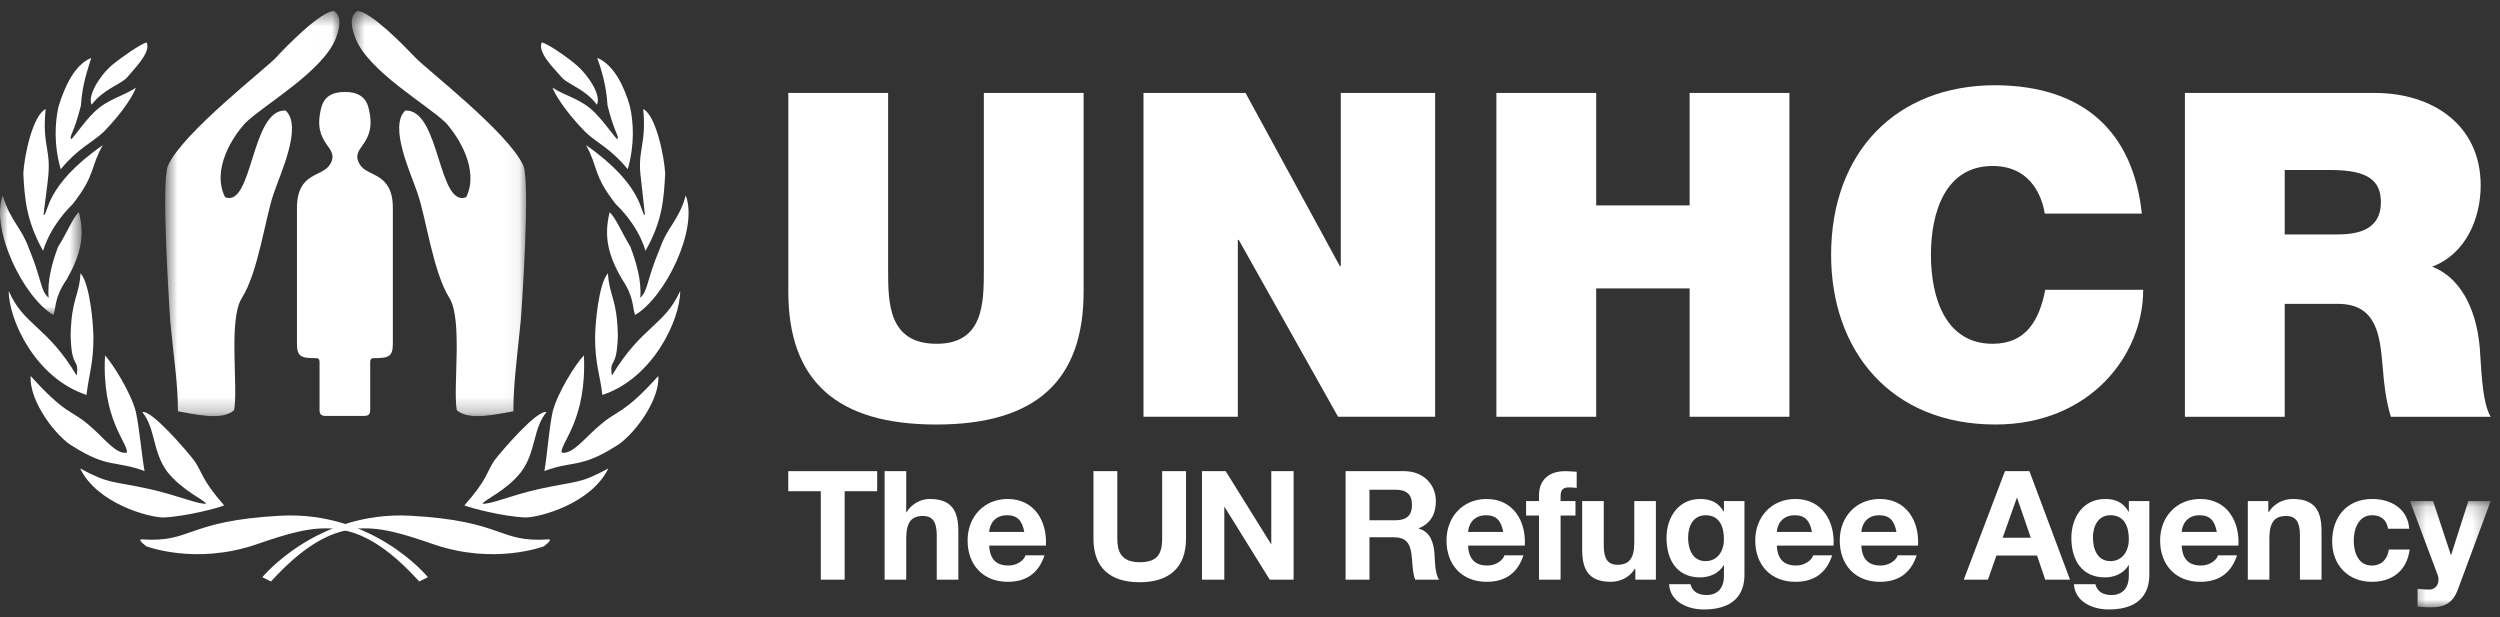 <?xml version="1.0" encoding="UTF-8"?>
<svg width="162px" height="40px" viewBox="0 0 162 40" version="1.1" xmlns="http://www.w3.org/2000/svg" xmlns:xlink="http://www.w3.org/1999/xlink">
    <rect x="0" y="0" width="162" height="40" fill="#333333" stroke="none"/>
    <!-- Generator: Sketch 55 (78076) - https://sketchapp.com -->
    <title>logo_unhcr_white</title>
    <desc>Created with Sketch.</desc>
    <defs>
        <polygon id="path-1" points="0.705 0.506 11.992 0.506 11.992 26.757 0.705 26.757"></polygon>
        <polygon id="path-3" points="0.65 0.506 11.948 0.506 11.948 26.757 0.65 26.757"></polygon>
        <polygon id="path-5" points="0 0.316 5.29 0.316 5.29 8.058 0 8.058"></polygon>
        <polygon id="path-7" points="0.452 0.12 5.682 0.12 5.682 7.004 0.452 7.004"></polygon>
    </defs>
    <g id="Emails" stroke="none" stroke-width="1" fill="none" fill-rule="evenodd">
        <g id="Email-1---Create-an-individual-fundraising-page" transform="translate(-143, -53)">
            <g id="logo_unhcr_white" transform="translate(143, 53)">
                <path d="M23.592,26.952 C24.049,26.952 23.99,26.693 23.99,26.208 L23.99,23.849 C23.99,23.362 23.946,23.208 24.223,23.208 C25.192,23.208 25.457,23.118 25.457,22.255 L25.457,13.491 C25.457,11.104 23.772,11.5 23.299,10.628 C22.623,9.448 24.559,9.448 23.855,6.894 C23.677,6.314 23.223,5.957 22.349,5.957 C21.473,5.957 21.018,6.314 20.841,6.894 C20.139,9.448 22.077,9.448 21.402,10.628 C20.924,11.5 19.242,11.104 19.242,13.491 L19.242,22.255 C19.242,23.118 19.503,23.208 20.477,23.208 C20.749,23.208 20.707,23.362 20.707,23.849 L20.707,26.208 C20.707,26.693 20.648,26.952 21.107,26.952 L23.592,26.952" id="Fill-1" fill="#FFFFFF"></path>
                <g id="Group-5" transform="translate(10, 0.208)">
                    <mask id="mask-2" fill="white">
                        <use xlink:href="#path-1"></use>
                    </mask>
                    <g id="Clip-4"></g>
                    <path d="M5.921,7.736 C5.059,8.653 3.697,10.794 4.586,12.572 C6.394,13.268 6.255,6.846 8.509,6.955 C9.621,7.986 8.175,11.016 7.728,12.348 C7.172,13.993 6.729,17.438 5.671,19.105 C4.784,20.497 5.449,24.863 5.17,26.364 C4.422,27.114 2.39,26.584 1.529,26.444 C1.529,24.722 1.304,23.36 1.029,20.607 C1.001,20.052 0.416,11.544 0.889,10.515 C1.863,8.373 7.172,4.288 7.899,3.508 C8.534,2.813 10.786,0.506 11.649,0.506 C12.259,0.924 11.899,1.896 11.761,2.285 C10.899,4.427 7.172,6.539 5.921,7.736" id="Fill-3" fill="#FFFFFF" mask="url(#mask-2)"></path>
                </g>
                <g id="Group-8" transform="translate(22.143, 0.208)">
                    <mask id="mask-4" fill="white">
                        <use xlink:href="#path-3"></use>
                    </mask>
                    <g id="Clip-7"></g>
                    <path d="M6.734,7.736 C7.566,8.653 8.931,10.794 8.067,12.572 C6.233,13.268 6.373,6.846 4.118,6.955 C3.037,7.986 4.48,11.016 4.926,12.348 C5.483,13.993 5.928,17.438 6.981,19.105 C7.846,20.497 7.203,24.863 7.454,26.364 C8.235,27.114 10.235,26.584 11.125,26.444 C11.125,24.722 11.32,23.36 11.598,20.607 C11.653,20.052 12.237,11.544 11.765,10.515 C10.793,8.373 5.483,4.288 4.76,3.508 C4.094,2.813 1.867,0.506 1.004,0.506 C0.368,0.924 0.756,1.896 0.895,2.285 C1.758,4.427 5.483,6.539 6.734,7.736" id="Fill-6" fill="#FFFFFF" mask="url(#mask-4)"></path>
                </g>
                <path d="M8.198,5.06 C7.725,5.507 6.664,5.812 5.941,6.784 C5.663,6.257 6.386,4.977 7.25,4.225 C7.89,3.693 9.145,2.831 9.504,2.749 C9.784,3.389 8.782,4.365 8.198,5.06" id="Fill-9" fill="#FFFFFF"></path>
                <path d="M6.72,8.543 C5.915,9.292 5.052,9.601 3.935,10.967 C3.462,9.321 3.574,7.873 3.795,6.897 C4.187,5.618 4.826,4.195 5.915,3.751 C5.691,4.476 5.326,5.477 5.244,6.843 C4.773,8.711 4.491,8.766 4.604,9.016 C4.713,9.016 5.326,8.041 6.08,7.289 C6.973,6.399 8.084,6.202 8.808,5.674 C8.7,6.035 8.06,7.176 6.72,8.543" id="Fill-11" fill="#FFFFFF"></path>
                <path d="M2.795,16.26 C1.708,14.309 1.596,12.888 1.511,11.243 C1.568,10.103 2.125,7.457 2.96,7.068 C2.71,9.461 3.353,9.684 3.1,11.662 C3.1,11.773 2.82,13.835 2.82,13.946 C3.155,13.891 2.85,12.05 6.663,9.405 C5.832,10.854 6.218,11.3 4.713,13.223 C2.96,14.95 2.71,16.647 2.795,16.26" id="Fill-13" fill="#FFFFFF"></path>
                <g id="Group-17" transform="translate(0, 12.351)">
                    <mask id="mask-6" fill="white">
                        <use xlink:href="#path-5"></use>
                    </mask>
                    <g id="Clip-16"></g>
                    <path d="M4.327,5.748 C3.517,6.918 3.656,7.502 3.462,8.058 C1.537,6.945 -0.633,2.517 0.172,0.316 C0.676,1.986 1.371,2.348 1.873,3.741 C2.737,5.831 2.6,6.47 3.155,6.945 C3.042,5.859 3.405,4.576 3.77,3.629 C4.3,2.821 4.713,1.763 5.107,1.4 C5.523,2.935 5.216,4.187 4.327,5.748" id="Fill-15" fill="#FFFFFF" mask="url(#mask-6)"></path>
                </g>
                <path d="M6.054,21.887 C6.054,23.586 5.745,24.339 5.607,25.591 C2.291,24.506 0.563,20.717 0.563,18.852 C1.568,21.134 3.043,21.106 4.969,24.339 C5.135,23.111 4.632,24.031 4.577,21.721 C4.632,19.297 5.135,19.211 5.216,17.709 C5.832,18.376 6.054,21.052 6.054,21.887" id="Fill-18" fill="#FFFFFF"></path>
                <path d="M8.809,26.704 C9.062,27.958 9.171,29.436 9.368,30.523 C7.475,29.827 6.998,30.355 4.745,28.934 C3.712,28.376 1.874,26.038 1.989,24.364 C4.215,26.844 4.605,26.567 5.692,27.484 C6.694,28.294 7.5,29.492 8.228,29.326 C8.281,28.657 6.583,27.207 6.805,23.029 C7.25,23.501 8.475,25.395 8.809,26.704" id="Fill-20" fill="#FFFFFF"></path>
                <path d="M12.571,29.827 C13.155,30.661 13.018,31.023 14.523,32.749 C14.157,32.917 12.016,33.474 10.591,33.532 C9.648,33.532 6.304,32.639 5.191,30.355 C7.111,31.385 7.141,31.135 9.701,31.692 C11.541,32.11 12.85,32.694 13.352,32.639 C13.241,32.389 11.822,31.803 10.846,30.578 C9.869,29.269 10.092,27.792 9.226,26.704 C9.814,26.537 12.097,29.214 12.571,29.827" id="Fill-22" fill="#FFFFFF"></path>
                <path d="M36.443,5.06 C36.889,5.507 37.976,5.812 38.672,6.784 C38.978,6.257 38.229,4.977 37.363,4.225 C36.755,3.693 35.497,2.831 35.105,2.749 C34.827,3.389 35.83,4.365 36.443,5.06" id="Fill-24" fill="#FFFFFF"></path>
                <path d="M37.921,8.543 C38.701,9.292 39.566,9.601 40.676,10.967 C41.152,9.321 41.039,7.873 40.821,6.897 C40.458,5.618 39.788,4.195 38.701,3.751 C38.953,4.476 39.286,5.477 39.37,6.843 C39.843,8.711 40.122,8.766 40.011,9.016 C39.9,9.016 39.286,8.041 38.532,7.289 C37.671,6.399 36.553,6.202 35.804,5.674 C35.916,6.035 36.584,7.176 37.921,8.543" id="Fill-26" fill="#FFFFFF"></path>
                <path d="M41.822,16.26 C42.936,14.309 43.016,12.888 43.104,11.243 C43.045,10.103 42.488,7.457 41.682,7.068 C41.904,9.461 41.263,9.684 41.542,11.662 C41.542,11.773 41.794,13.835 41.794,13.946 C41.487,13.891 41.764,12.05 37.976,9.405 C38.785,10.854 38.393,11.3 39.899,13.223 C41.682,14.95 41.904,16.647 41.822,16.26" id="Fill-28" fill="#FFFFFF"></path>
                <path d="M40.314,18.099 C41.098,19.269 40.957,19.853 41.152,20.409 C43.076,19.296 45.274,14.868 44.438,12.667 C43.965,14.337 43.241,14.699 42.768,16.092 C41.877,18.182 42.014,18.821 41.486,19.296 C41.596,18.209 41.207,16.927 40.845,15.98 C40.344,15.172 39.9,14.114 39.507,13.751 C39.118,15.286 39.395,16.538 40.314,18.099" id="Fill-30" fill="#FFFFFF"></path>
                <path d="M38.562,21.887 C38.562,23.586 38.893,24.339 39.035,25.591 C42.324,24.506 44.078,20.717 44.078,18.852 C43.045,21.134 41.597,21.106 39.649,24.339 C39.481,23.111 39.98,24.031 40.037,21.721 C39.98,19.297 39.481,19.211 39.395,17.709 C38.786,18.376 38.562,21.052 38.562,21.887" id="Fill-32" fill="#FFFFFF"></path>
                <path d="M35.805,26.704 C35.552,27.958 35.47,29.436 35.275,30.523 C37.142,29.827 37.615,30.355 39.87,28.934 C40.901,28.376 42.769,26.038 42.657,24.364 C40.427,26.844 40.011,26.567 38.954,27.484 C37.949,28.294 37.113,29.492 36.387,29.326 C36.332,28.657 38.031,27.207 37.837,23.029 C37.363,23.501 36.137,25.395 35.805,26.704" id="Fill-34" fill="#FFFFFF"></path>
                <path d="M32.042,29.827 C31.483,30.661 31.622,31.023 30.092,32.749 C30.481,32.917 32.599,33.474 34.049,33.532 C34.967,33.532 38.311,32.639 39.422,30.355 C37.505,31.385 37.473,31.135 34.912,31.692 C33.072,32.11 31.792,32.694 31.265,32.639 C31.374,32.389 32.82,31.803 33.772,30.578 C34.745,29.269 34.522,27.792 35.412,26.704 C34.802,26.537 32.518,29.214 32.042,29.827" id="Fill-36" fill="#FFFFFF"></path>
                <path d="M17.558,37.681 L17,37.402 C17,37.402 20.542,33.084 26.611,33.42 C32.684,33.754 32.267,35.176 35.524,34.951 C35.887,34.924 35.247,35.399 35.247,35.399 C35.247,35.399 32.07,36.621 28.142,35.285 C24.242,33.948 21.706,33.14 17.558,37.681" id="Fill-38" fill="#FFFFFF"></path>
                <path d="M27.166,37.681 L27.727,37.402 C27.727,37.402 24.216,33.084 18.144,33.42 C12.043,33.754 12.461,35.176 9.202,34.951 C8.839,34.924 9.479,35.399 9.479,35.399 C9.479,35.399 12.653,36.621 16.583,35.285 C20.509,33.948 23.046,33.14 27.166,37.681" id="Fill-40" fill="#FFFFFF"></path>
                <path d="M70.218,18.896 C70.218,24.716 67.075,27.509 60.668,27.509 C54.258,27.509 51.083,24.716 51.083,18.896 L51.083,6.023 L57.55,6.023 L57.55,17.456 C57.55,19.6 57.55,22.277 60.695,22.277 C63.753,22.277 63.753,19.6 63.753,17.456 L63.753,6.023 L70.218,6.023 L70.218,18.896" id="Fill-42" fill="#FFFFFF"></path>
                <polygon id="Fill-44" fill="#FFFFFF" points="74.099 6.023 80.711 6.023 86.825 17.249 86.883 17.249 86.883 6.023 92.997 6.023 92.997 27.006 86.707 27.006 80.271 15.545 80.212 15.545 80.212 27.006 74.099 27.006"></polygon>
                <polygon id="Fill-46" fill="#FFFFFF" points="96.966 6.023 103.432 6.023 103.432 13.311 109.488 13.311 109.488 6.023 115.954 6.023 115.954 27.006 109.488 27.006 109.488 18.69 103.432 18.69 103.432 27.006 96.966 27.006"></polygon>
                <path d="M132.502,13.841 C132.384,13.076 131.796,10.755 129.12,10.755 C126.092,10.755 125.124,13.692 125.124,16.515 C125.124,19.335 126.092,22.277 129.12,22.277 C131.297,22.277 132.149,20.747 132.532,18.779 L138.88,18.779 C138.88,23.01 135.44,27.508 129.298,27.508 C122.508,27.508 118.656,22.717 118.656,16.515 C118.656,9.901 122.832,5.523 129.298,5.523 C135.057,5.551 138.233,8.58 138.791,13.841 L132.502,13.841" id="Fill-48" fill="#FFFFFF"></path>
                <path d="M141.582,27.007 L148.049,27.007 L148.049,19.69 L151.491,19.69 C154.046,19.69 154.221,21.777 154.398,23.776 C154.485,24.864 154.603,25.951 154.928,27.007 L161.395,27.007 C160.805,26.038 160.778,23.54 160.688,22.512 C160.453,19.895 159.366,17.956 157.602,17.279 C159.748,16.485 160.748,14.194 160.748,12.019 C160.748,8.049 157.571,6.023 153.898,6.023 L141.582,6.023 L141.582,27.007 L141.582,27.007 Z M148.049,11.018 L151.077,11.018 C153.547,11.018 154.281,11.782 154.281,13.106 C154.281,14.984 152.634,15.192 151.43,15.192 L148.049,15.192 L148.049,11.018 Z" id="Fill-50" fill="#FFFFFF"></path>
                <polygon id="Fill-52" fill="#FFFFFF" points="53.188 31.831 51.08 31.831 51.08 30.531 56.841 30.531 56.841 31.831 54.733 31.831 54.733 37.563 53.188 37.563"></polygon>
                <path d="M57.323,30.531 L58.723,30.531 L58.723,33.18 L58.751,33.18 C59.107,32.609 59.717,32.333 60.239,32.333 C61.726,32.333 62.101,33.17 62.101,34.431 L62.101,37.563 L60.701,37.563 L60.701,34.686 C60.701,33.85 60.456,33.435 59.806,33.435 C59.048,33.435 58.723,33.86 58.723,34.893 L58.723,37.563 L57.323,37.563 L57.323,30.531" id="Fill-54" fill="#FFFFFF"></path>
                <path d="M66.373,34.47 C66.246,33.761 65.94,33.387 65.261,33.387 C64.375,33.387 64.118,34.077 64.099,34.47 L66.373,34.47 L66.373,34.47 Z M64.099,35.356 C64.138,36.243 64.571,36.646 65.349,36.646 C65.912,36.646 66.363,36.302 66.452,35.986 L67.683,35.986 C67.289,37.189 66.452,37.701 65.3,37.701 C63.696,37.701 62.7,36.598 62.7,35.022 C62.7,33.495 63.755,32.334 65.3,32.334 C67.033,32.334 67.871,33.79 67.773,35.356 L64.099,35.356 Z" id="Fill-56" fill="#FFFFFF"></path>
                <path d="M76.854,34.905 C76.854,36.805 75.731,37.729 73.85,37.729 C71.959,37.729 70.856,36.815 70.856,34.905 L70.856,30.531 L72.402,30.531 L72.402,34.905 C72.402,35.672 72.599,36.431 73.85,36.431 C74.953,36.431 75.307,35.948 75.307,34.905 L75.307,30.531 L76.854,30.531 L76.854,34.905" id="Fill-58" fill="#FFFFFF"></path>
                <polygon id="Fill-60" fill="#FFFFFF" points="77.888 30.531 79.424 30.531 82.359 35.248 82.379 35.248 82.379 30.531 83.826 30.531 83.826 37.563 82.28 37.563 79.355 32.856 79.335 32.856 79.335 37.563 77.888 37.563"></polygon>
                <path d="M87.195,37.563 L88.742,37.563 L88.742,34.814 L90.287,34.814 C91.065,34.814 91.352,35.14 91.459,35.878 C91.538,36.44 91.519,37.12 91.705,37.563 L93.252,37.563 C92.977,37.167 92.985,36.34 92.956,35.899 C92.907,35.19 92.692,34.452 91.932,34.254 L91.932,34.235 C92.71,33.919 93.044,33.297 93.044,32.471 C93.044,31.409 92.248,30.531 90.987,30.531 L87.195,30.531 L87.195,37.563 L87.195,37.563 Z M88.742,31.733 L90.435,31.733 C91.124,31.733 91.498,32.03 91.498,32.707 C91.498,33.417 91.124,33.712 90.435,33.712 L88.742,33.712 L88.742,31.733 Z" id="Fill-62" fill="#FFFFFF"></path>
                <path d="M98.806,35.356 C98.905,33.79 98.067,32.334 96.334,32.334 C94.788,32.334 93.734,33.495 93.734,35.022 C93.734,36.597 94.729,37.702 96.334,37.702 C97.487,37.702 98.323,37.188 98.718,35.986 L97.487,35.986 C97.397,36.303 96.944,36.646 96.384,36.646 C95.606,36.646 95.172,36.243 95.132,35.356 L98.806,35.356 L98.806,35.356 Z M95.132,34.47 C95.153,34.078 95.408,33.388 96.295,33.388 C96.974,33.388 97.28,33.761 97.409,34.47 L95.132,34.47 Z" id="Fill-64" fill="#FFFFFF"></path>
                <path d="M99.728,33.406 L98.89,33.406 L98.89,32.471 L99.728,32.471 L99.728,32.078 C99.728,31.181 100.289,30.531 101.431,30.531 C101.677,30.531 101.934,30.561 102.169,30.571 L102.169,31.615 C102.003,31.595 101.835,31.584 101.656,31.584 C101.284,31.584 101.126,31.742 101.126,32.166 L101.126,32.471 L102.091,32.471 L102.091,33.406 L101.126,33.406 L101.126,37.563 L99.728,37.563 L99.728,33.406" id="Fill-66" fill="#FFFFFF"></path>
                <path d="M107.301,37.563 L105.971,37.563 L105.971,36.854 L105.941,36.854 C105.586,37.425 104.976,37.701 104.385,37.701 C102.899,37.701 102.525,36.863 102.525,35.603 L102.525,32.471 L103.923,32.471 L103.923,35.346 C103.923,36.184 104.168,36.597 104.819,36.597 C105.577,36.597 105.902,36.175 105.902,35.14 L105.902,32.471 L107.301,32.471 L107.301,37.563" id="Fill-68" fill="#FFFFFF"></path>
                <path d="M113.041,32.471 L111.712,32.471 L111.712,33.151 L111.693,33.151 C111.358,32.56 110.847,32.334 110.175,32.334 C108.748,32.334 107.99,33.535 107.99,34.854 C107.99,36.252 108.639,37.415 110.167,37.415 C110.776,37.415 111.388,37.158 111.693,36.627 L111.712,36.627 L111.712,37.297 C111.722,38.026 111.367,38.557 110.59,38.557 C110.098,38.557 109.674,38.379 109.545,37.858 L108.157,37.858 C108.225,39.02 109.397,39.494 110.403,39.494 C112.746,39.494 113.041,38.075 113.041,37.237 L113.041,32.471 M110.52,36.361 C109.663,36.361 109.389,35.564 109.389,34.835 C109.389,34.077 109.732,33.387 110.52,33.387 C111.426,33.387 111.712,34.125 111.712,34.952 C111.712,35.682 111.319,36.361 110.52,36.361" id="Fill-70" fill="#FFFFFF"></path>
                <path d="M118.813,35.356 C118.911,33.79 118.074,32.334 116.341,32.334 C114.795,32.334 113.74,33.495 113.74,35.022 C113.74,36.597 114.736,37.702 116.341,37.702 C117.493,37.702 118.331,37.188 118.724,35.986 L117.493,35.986 C117.403,36.303 116.951,36.646 116.389,36.646 C115.612,36.646 115.178,36.243 115.139,35.356 L118.813,35.356 L118.813,35.356 Z M115.139,34.47 C115.158,34.078 115.415,33.388 116.301,33.388 C116.981,33.388 117.286,33.761 117.414,34.47 L115.139,34.47 Z" id="Fill-72" fill="#FFFFFF"></path>
                <path d="M124.288,35.356 C124.387,33.79 123.549,32.334 121.816,32.334 C120.27,32.334 119.216,33.495 119.216,35.022 C119.216,36.597 120.211,37.702 121.816,37.702 C122.968,37.702 123.805,37.188 124.201,35.986 L122.968,35.986 C122.88,36.303 122.427,36.646 121.865,36.646 C121.088,36.646 120.654,36.243 120.615,35.356 L124.288,35.356 L124.288,35.356 Z M120.615,34.47 C120.636,34.078 120.89,33.388 121.777,33.388 C122.457,33.388 122.763,33.761 122.889,34.47 L120.615,34.47 Z" id="Fill-74" fill="#FFFFFF"></path>
                <path d="M127.252,37.563 L128.817,37.563 L129.37,35.997 L131.999,35.997 L132.531,37.563 L134.137,37.563 L131.506,30.531 L129.921,30.531 L127.252,37.563 Z M130.689,32.264 L130.709,32.264 L131.595,34.845 L129.773,34.845 L130.689,32.264 Z" id="Fill-76" fill="#FFFFFF"></path>
                <path d="M139.277,32.471 L137.949,32.471 L137.949,33.151 L137.927,33.151 C137.593,32.56 137.081,32.334 136.411,32.334 C134.982,32.334 134.224,33.535 134.224,34.854 C134.224,36.252 134.875,37.415 136.401,37.415 C137.011,37.415 137.624,37.158 137.927,36.627 L137.949,36.627 L137.949,37.297 C137.957,38.026 137.602,38.557 136.824,38.557 C136.333,38.557 135.909,38.379 135.78,37.858 L134.391,37.858 C134.462,39.02 135.634,39.494 136.638,39.494 C138.981,39.494 139.277,38.075 139.277,37.237 L139.277,32.471 M136.756,36.361 C135.899,36.361 135.623,35.564 135.623,34.835 C135.623,34.077 135.967,33.387 136.756,33.387 C137.662,33.387 137.949,34.125 137.949,34.952 C137.949,35.682 137.553,36.361 136.756,36.361" id="Fill-78" fill="#FFFFFF"></path>
                <path d="M145.048,35.356 C145.146,33.79 144.31,32.334 142.576,32.334 C141.029,32.334 139.976,33.495 139.976,35.022 C139.976,36.597 140.97,37.702 142.576,37.702 C143.728,37.702 144.565,37.188 144.959,35.986 L143.728,35.986 C143.639,36.303 143.187,36.646 142.625,36.646 C141.848,36.646 141.413,36.243 141.374,35.356 L145.048,35.356 L145.048,35.356 Z M141.374,34.47 C141.393,34.078 141.65,33.388 142.536,33.388 C143.216,33.388 143.522,33.761 143.649,34.47 L141.374,34.47 Z" id="Fill-80" fill="#FFFFFF"></path>
                <path d="M145.658,32.471 L146.987,32.471 L146.987,33.18 L147.018,33.18 C147.372,32.609 147.983,32.334 148.573,32.334 C150.059,32.334 150.435,33.17 150.435,34.431 L150.435,37.563 L149.036,37.563 L149.036,34.687 C149.036,33.85 148.791,33.436 148.141,33.436 C147.381,33.436 147.056,33.86 147.056,34.894 L147.056,37.563 L145.658,37.563 L145.658,32.471" id="Fill-82" fill="#FFFFFF"></path>
                <path d="M154.747,34.264 C154.66,33.692 154.295,33.387 153.714,33.387 C152.818,33.387 152.522,34.293 152.522,35.042 C152.522,35.77 152.808,36.647 153.684,36.647 C154.334,36.647 154.708,36.234 154.797,35.612 L156.147,35.612 C155.97,36.962 155.033,37.702 153.695,37.702 C152.158,37.702 151.124,36.617 151.124,35.091 C151.124,33.506 152.069,32.334 153.724,32.334 C154.925,32.334 156.029,32.964 156.117,34.264 L154.747,34.264" id="Fill-84" fill="#FFFFFF"></path>
                <g id="Group-88" transform="translate(155.714, 32.351)">
                    <mask id="mask-8" fill="white">
                        <use xlink:href="#path-7"></use>
                    </mask>
                    <g id="Clip-87"></g>
                    <path d="M3.555,5.851 C3.248,6.669 2.766,7.004 1.801,7.004 C1.515,7.004 1.23,6.985 0.944,6.955 L0.944,5.803 C1.21,5.822 1.485,5.863 1.761,5.851 C2.243,5.803 2.402,5.3 2.243,4.896 L0.452,0.12 L1.95,0.12 L3.101,3.606 L3.122,3.606 L4.233,0.12 L5.683,0.12 L3.555,5.851" id="Fill-86" fill="#FFFFFF" mask="url(#mask-8)"></path>
                </g>
            </g>
        </g>
    </g>
</svg>